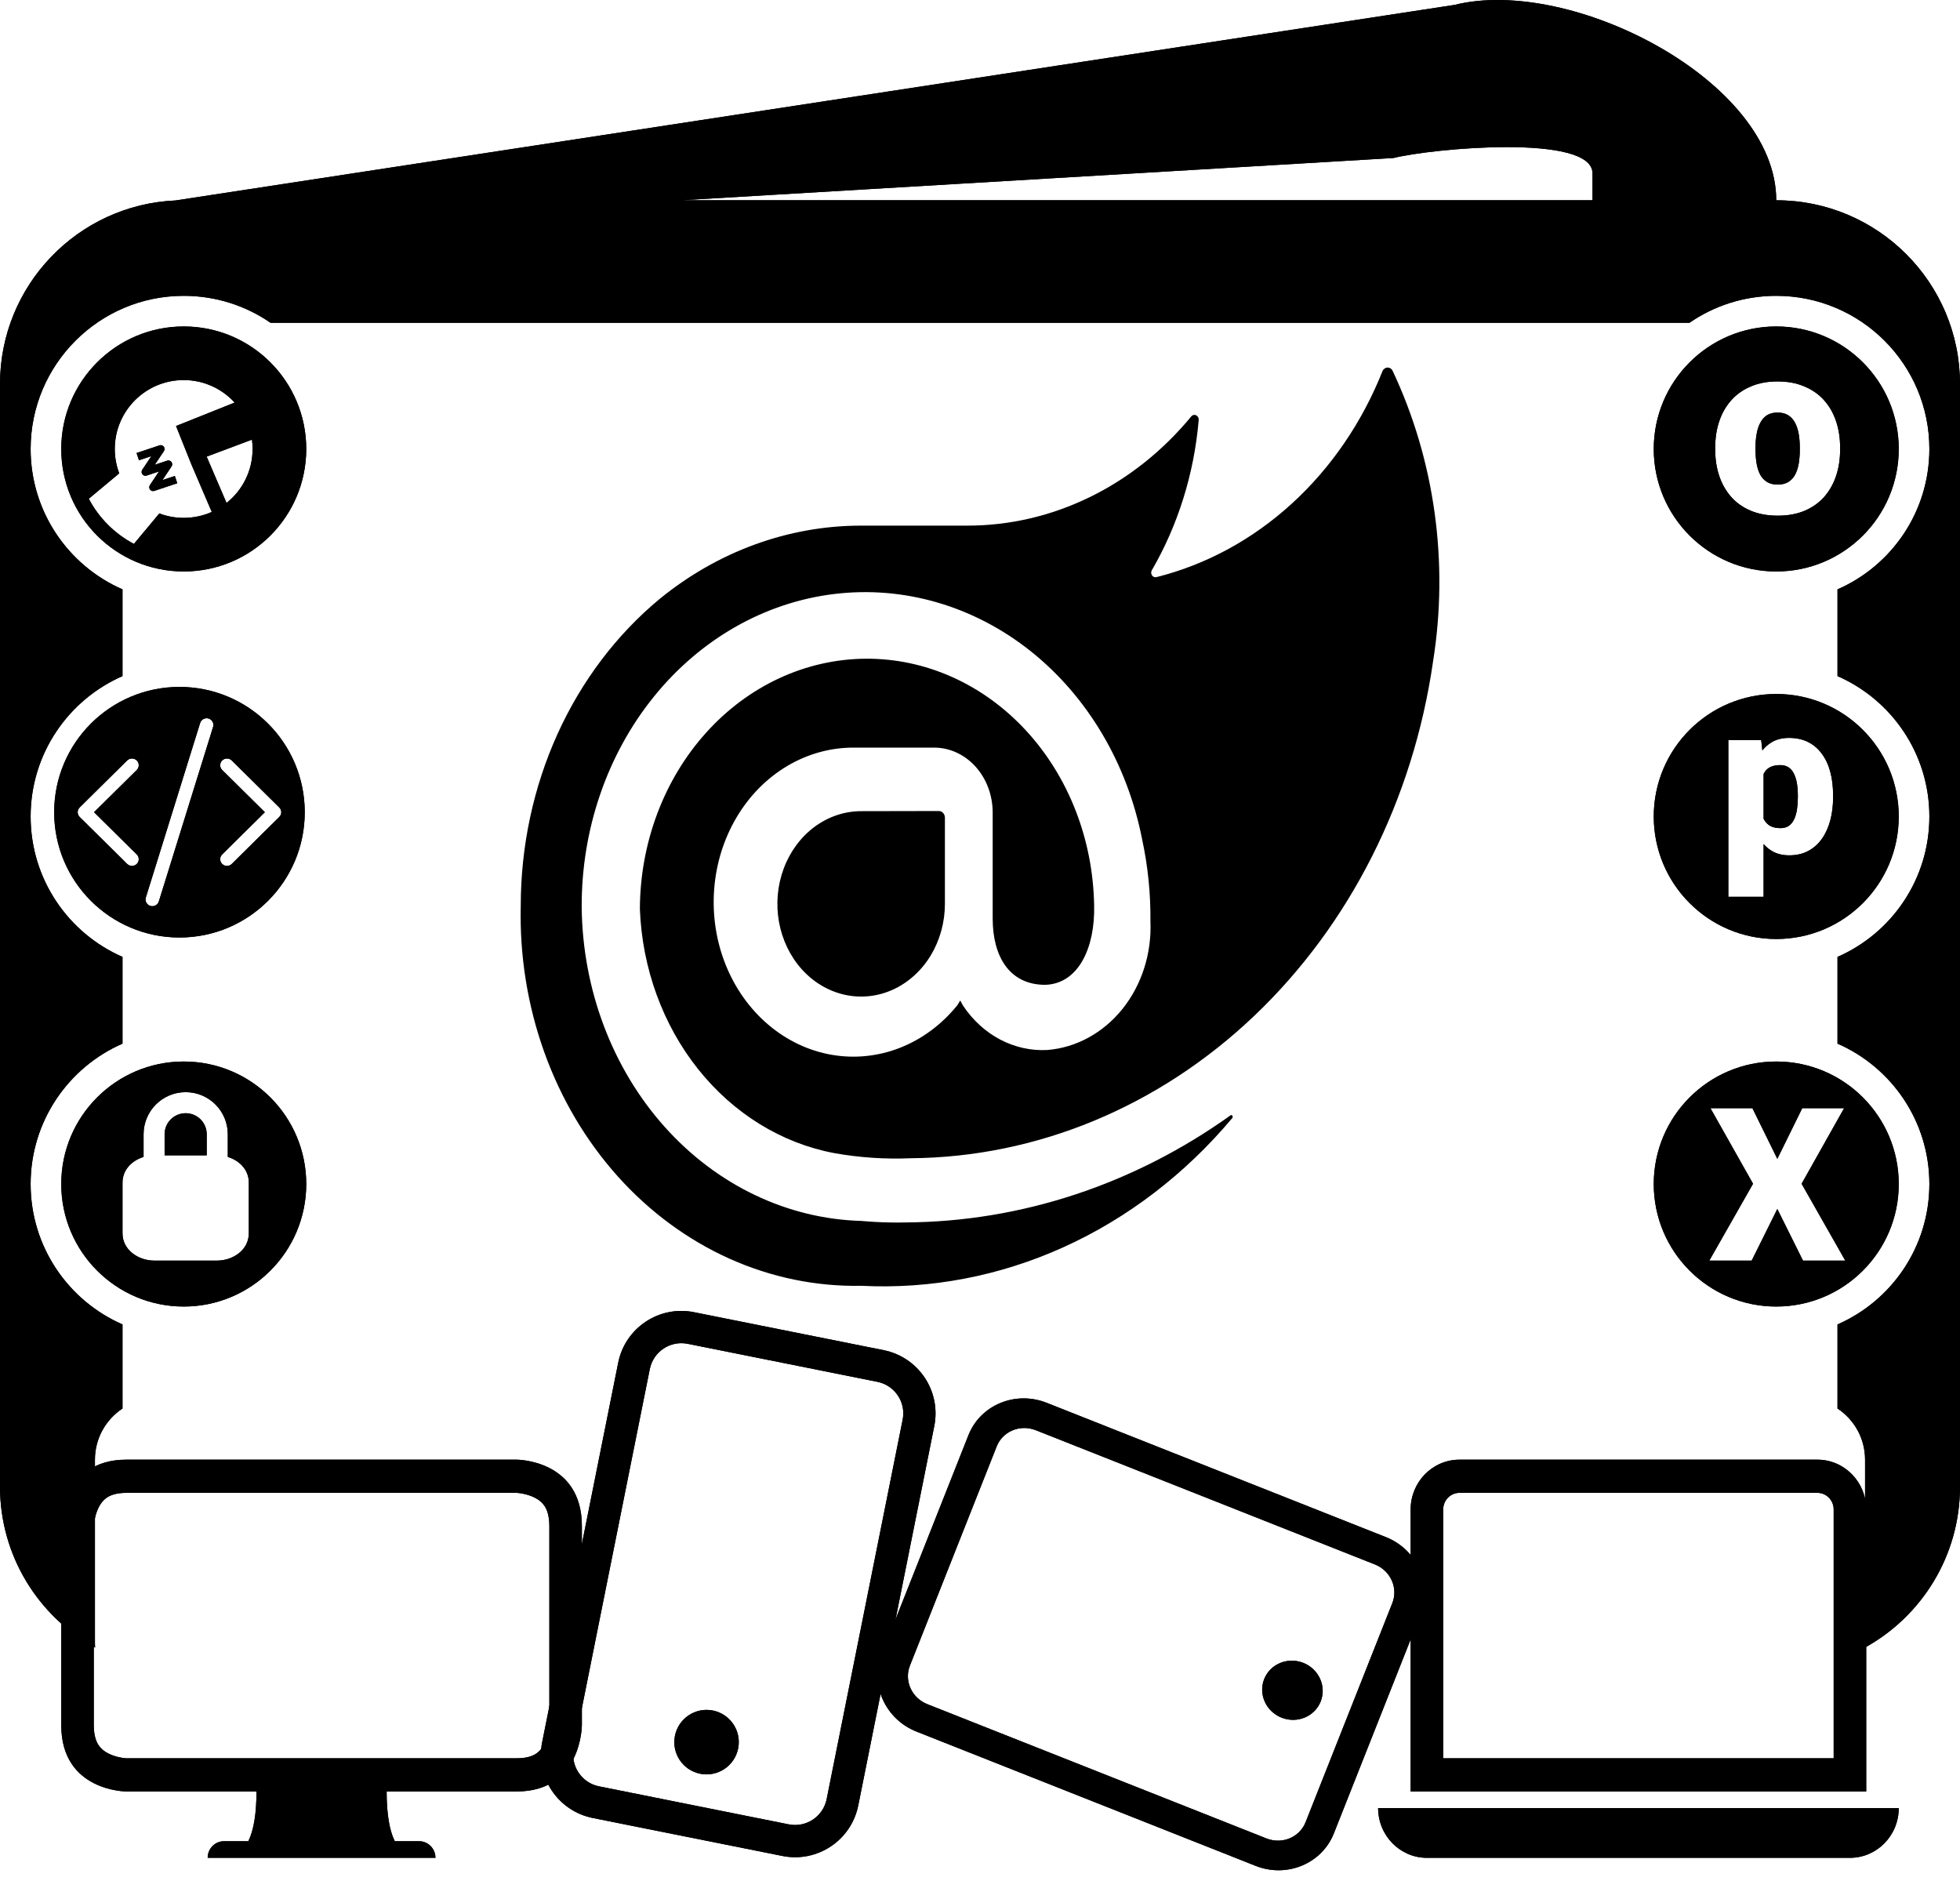 <svg xmlns="http://www.w3.org/2000/svg" viewBox="0 0 64 62"><g fill="none" class="nc-icon-wrapper"><g id="1721984123831-3408593_jsopx-blazor-core-logo-white"><path d="M46.792 21.607C46.144 26.106 44.074 30.203 40.951 33.172C37.829 36.14 33.855 37.786 29.739 37.817C28.905 37.853 28.07 37.797 27.246 37.651C25.523 37.328 23.953 36.36 22.797 34.91C21.641 33.46 20.969 31.615 20.894 29.683C20.901 27.522 21.679 25.451 23.058 23.921C24.437 22.39 26.305 21.523 28.259 21.507C30.212 21.492 32.092 22.33 33.49 23.839C34.889 25.348 35.692 27.406 35.727 29.567C35.759 30.927 35.226 32.12 34.131 32.155C32.961 32.155 32.414 31.231 32.414 29.988V26.53C32.414 25.97 32.215 25.433 31.859 25.036C31.503 24.639 31.019 24.413 30.514 24.41H27.894C27.132 24.404 26.381 24.61 25.709 25.008C25.038 25.406 24.467 25.984 24.05 26.689C23.632 27.395 23.381 28.204 23.319 29.045C23.257 29.885 23.386 30.729 23.695 31.5C24.004 32.27 24.482 32.943 25.086 33.456C25.691 33.97 26.401 34.308 27.154 34.439C27.907 34.57 28.677 34.491 29.395 34.208C30.112 33.925 30.755 33.447 31.262 32.819L31.354 32.667L31.446 32.834C31.761 33.307 32.177 33.688 32.657 33.941C33.137 34.193 33.665 34.311 34.196 34.283C35.143 34.207 36.025 33.725 36.654 32.94C37.283 32.154 37.61 31.127 37.565 30.079C37.574 29.179 37.483 28.281 37.294 27.405C36.809 24.931 35.514 22.744 33.658 21.264C31.801 19.785 29.515 19.119 27.241 19.394C24.967 19.67 22.866 20.867 21.343 22.756C19.82 24.645 18.983 27.091 18.994 29.622C19.023 32.306 19.991 34.872 21.694 36.782C23.398 38.692 25.704 39.797 28.129 39.864C28.129 39.864 28.815 39.933 29.587 39.913C33.348 39.886 37.023 38.673 40.181 36.416C40.226 36.382 40.271 36.451 40.241 36.501C38.704 38.333 36.823 39.773 34.731 40.72C32.64 41.666 30.386 42.097 28.129 41.982C26.653 42.011 25.187 41.71 23.819 41.096C22.451 40.481 21.21 39.567 20.17 38.407C19.131 37.247 18.314 35.867 17.77 34.348C17.226 32.83 16.965 31.205 17.004 29.573C17.005 27.626 17.416 25.706 18.204 23.966C18.993 22.226 20.138 20.714 21.547 19.549C23.442 18.006 25.731 17.17 28.084 17.162H31.6C32.974 17.161 34.332 16.843 35.589 16.229C36.845 15.616 37.972 14.719 38.899 13.596C38.918 13.572 38.944 13.556 38.972 13.549C39.001 13.543 39.031 13.546 39.058 13.559C39.085 13.572 39.108 13.595 39.123 13.623C39.137 13.651 39.144 13.683 39.141 13.715C38.992 15.464 38.466 17.147 37.608 18.624C37.594 18.649 37.588 18.678 37.59 18.707C37.592 18.736 37.602 18.764 37.618 18.788C37.634 18.811 37.656 18.829 37.681 18.838C37.706 18.849 37.733 18.85 37.759 18.844C39.382 18.438 40.896 17.617 42.18 16.445C43.464 15.274 44.481 13.786 45.15 12.1C45.167 12.069 45.191 12.044 45.219 12.027C45.247 12.009 45.279 12 45.311 12C45.343 12 45.374 12.009 45.403 12.027C45.43 12.044 45.453 12.07 45.47 12.1C46.848 15.02 47.313 18.364 46.792 21.607ZM28.119 26.485C27.578 26.485 27.049 26.663 26.599 26.995C26.149 27.328 25.799 27.801 25.592 28.354C25.385 28.907 25.331 29.515 25.436 30.102C25.542 30.689 25.802 31.228 26.185 31.652C26.567 32.075 27.055 32.363 27.585 32.48C28.116 32.597 28.666 32.537 29.165 32.308C29.665 32.078 30.092 31.691 30.393 31.193C30.693 30.695 30.854 30.11 30.854 29.512V26.687C30.851 26.633 30.831 26.582 30.796 26.544C30.762 26.505 30.715 26.483 30.666 26.48L28.119 26.485Z" fill="currentColor"></path><path fill-rule="evenodd" clip-rule="evenodd" d="M58 6.539C58 2.636 51.287 -0.788 47.5 0.159L5.73 6.545C2.542 6.686 0 9.316 0 12.539V48.539C0 50.803 1.254 52.774 3.105 53.795C3.102 53.75 3.1 53.705 3.1 53.659V47.659C3.1 46.961 3.458 46.346 4 45.989V43.243C2.234 42.472 1 40.709 1 38.659C1 36.609 2.234 34.847 4 34.075V31.243C2.234 30.472 1 28.709 1 26.659C1 24.609 2.234 22.847 4 22.075V19.243C2.234 18.472 1 16.709 1 14.659C1 11.898 3.239 9.659 6 9.659C7.052 9.659 8.028 9.984 8.834 10.539H55.166C55.972 9.984 56.948 9.659 58 9.659C60.761 9.659 63 11.898 63 14.659C63 16.709 61.766 18.472 60 19.243V22.075C61.766 22.847 63 24.609 63 26.659C63 28.709 61.766 30.472 60 31.243V34.075C61.766 34.847 63 36.609 63 38.659C63 40.709 61.766 42.472 60 43.243V45.989C60.542 46.346 60.9 46.961 60.9 47.659V53.659C60.9 53.705 60.898 53.75 60.895 53.795C62.746 52.774 64 50.803 64 48.539V12.539C64 9.225 61.314 6.539 58 6.539ZM52 6.539H22.246L45.5 5.159C46.762 4.844 52 4.358 52 5.659V6.539Z" fill="currentColor"></path><path d="M28.649 45.117C29.219 45.231 29.589 45.785 29.474 46.355L26.993 58.741C26.879 59.311 26.324 59.68 25.754 59.566L19.561 58.325C18.991 58.211 18.622 57.657 18.736 57.087L21.218 44.701C21.332 44.131 21.887 43.762 22.456 43.876L28.649 45.117ZM22.663 42.844C21.523 42.615 20.414 43.354 20.186 44.494L17.704 56.88C17.476 58.02 18.215 59.129 19.355 59.358L25.547 60.598C26.687 60.827 27.797 60.088 28.025 58.948L30.507 46.562C30.735 45.422 29.996 44.313 28.856 44.084L22.663 42.844Z" fill="currentColor"></path><path d="M22.864 57.914C23.434 58.028 23.989 57.658 24.103 57.088C24.218 56.518 23.848 55.964 23.278 55.849C22.708 55.735 22.153 56.105 22.039 56.675C21.925 57.245 22.294 57.8 22.864 57.914Z" fill="currentColor"></path><path d="M32.545 47.226C32.74 46.732 33.312 46.495 33.822 46.697L44.895 51.08C45.405 51.282 45.66 51.846 45.464 52.34L42.631 59.497C42.435 59.991 41.864 60.228 41.354 60.026L30.28 55.642C29.771 55.441 29.516 54.877 29.712 54.383L32.545 47.226ZM28.789 54.017C28.398 55.005 28.907 56.133 29.926 56.537L41 60.921C42.019 61.324 43.163 60.85 43.554 59.862L46.387 52.706C46.778 51.717 46.269 50.589 45.25 50.186L34.176 45.802C33.156 45.398 32.013 45.872 31.622 46.861L28.789 54.017Z" fill="currentColor"></path><path d="M43.125 55.553C43.32 55.059 43.066 54.495 42.556 54.293C42.046 54.092 41.475 54.329 41.279 54.823C41.084 55.317 41.338 55.881 41.848 56.083C42.358 56.284 42.929 56.047 43.125 55.553Z" fill="currentColor"></path><path fill-rule="evenodd" clip-rule="evenodd" d="M4.125 47.659C2 47.659 2 49.826 2 49.826V56.326C2 58.492 4.125 58.492 4.125 58.492H8.375C8.375 59.215 8.286 59.756 8.109 60.117H7.312C7.019 60.117 6.781 60.36 6.781 60.659H14.219C14.219 60.36 13.981 60.117 13.688 60.117H12.891C12.713 59.756 12.625 59.215 12.625 58.492H16.875C19 58.492 19 56.326 19 56.326V49.826C19 47.659 16.875 47.659 16.875 47.659H4.125ZM3.486 48.899C3.591 48.827 3.78 48.742 4.125 48.742H16.865C16.87 48.743 16.878 48.743 16.891 48.744C16.921 48.746 16.97 48.751 17.032 48.762C17.162 48.784 17.319 48.826 17.462 48.899C17.602 48.97 17.709 49.06 17.784 49.174C17.854 49.282 17.938 49.474 17.938 49.826V56.316C17.937 56.32 17.937 56.329 17.936 56.342C17.934 56.372 17.929 56.423 17.919 56.486C17.897 56.618 17.856 56.778 17.784 56.925C17.714 57.067 17.626 57.176 17.514 57.253C17.409 57.324 17.22 57.409 16.875 57.409H4.135C4.13 57.409 4.122 57.409 4.109 57.408C4.08 57.406 4.03 57.401 3.968 57.39C3.838 57.368 3.681 57.326 3.538 57.253C3.398 57.182 3.291 57.092 3.216 56.977C3.146 56.87 3.062 56.678 3.062 56.326V49.836C3.063 49.831 3.063 49.823 3.064 49.81C3.066 49.779 3.071 49.729 3.081 49.665C3.103 49.533 3.144 49.374 3.216 49.227C3.286 49.085 3.374 48.975 3.486 48.899Z" fill="currentColor"></path><path d="M59.344 48.742C59.637 48.742 59.875 48.985 59.875 49.284V57.409H47.125V49.284C47.125 48.985 47.363 48.742 47.656 48.742H59.344ZM47.656 47.659C46.776 47.659 46.062 48.387 46.062 49.284V58.492H60.938V49.284C60.938 48.387 60.224 47.659 59.344 47.659H47.656Z" fill="currentColor"></path><path d="M45 59.034H62C62 59.932 61.286 60.659 60.406 60.659H46.594C45.714 60.659 45 59.932 45 59.034Z" fill="currentColor"></path><path d="M5.352 14.729C5.382 14.684 5.38 14.626 5.348 14.583C5.315 14.541 5.259 14.524 5.209 14.541L4.459 14.791L4.538 15.028L4.942 14.893L4.644 15.34C4.615 15.384 4.617 15.443 4.649 15.485C4.681 15.527 4.737 15.545 4.788 15.528L5.192 15.393L4.894 15.84C4.865 15.884 4.867 15.943 4.899 15.985C4.931 16.027 4.987 16.045 5.038 16.028L5.788 15.778L5.709 15.541L5.304 15.675L5.602 15.229C5.632 15.184 5.63 15.126 5.598 15.083C5.565 15.041 5.509 15.024 5.459 15.041L5.054 15.175L5.352 14.729Z" fill="currentColor"></path><path d="M6 18.659C8.209 18.659 10 16.868 10 14.659C10 12.45 8.209 10.659 6 10.659C3.791 10.659 2 12.45 2 14.659C2 16.868 3.791 18.659 6 18.659ZM2.899 16.284L3.893 15.455C3.8 15.208 3.748 14.939 3.748 14.659C3.748 13.416 4.756 12.409 5.998 12.409C6.657 12.409 7.25 12.693 7.662 13.144L5.748 13.909L6.248 15.159L6.915 16.715C6.635 16.84 6.325 16.909 5.998 16.909C5.718 16.909 5.45 16.858 5.202 16.764L4.373 17.759C3.745 17.428 3.229 16.912 2.899 16.284ZM8.248 14.659C8.248 15.373 7.916 16.01 7.397 16.422L6.748 14.909L8.228 14.354C8.241 14.454 8.248 14.556 8.248 14.659Z" fill="currentColor"></path><path fill-rule="evenodd" clip-rule="evenodd" d="M5.86 30.61C8.119 30.61 9.951 28.779 9.951 26.519C9.951 24.26 8.119 22.428 5.86 22.428C3.601 22.428 1.769 24.26 1.769 26.519C1.769 28.779 3.601 30.61 5.86 30.61ZM6.958 23.735C6.994 23.619 6.929 23.496 6.812 23.461C6.695 23.425 6.571 23.49 6.535 23.606L4.762 29.304C4.726 29.419 4.792 29.542 4.909 29.578C5.026 29.613 5.15 29.548 5.186 29.433L6.958 23.735ZM4.466 24.83C4.552 24.916 4.552 25.055 4.466 25.14L3.071 26.519L4.466 27.898C4.552 27.984 4.552 28.123 4.466 28.208C4.379 28.294 4.239 28.294 4.152 28.208L2.601 26.674C2.515 26.589 2.515 26.45 2.601 26.364L4.152 24.83C4.239 24.745 4.379 24.745 4.466 24.83ZM7.255 25.14C7.168 25.055 7.168 24.916 7.255 24.83C7.341 24.745 7.481 24.745 7.568 24.83L9.119 26.364C9.206 26.45 9.206 26.589 9.119 26.674L7.568 28.208C7.481 28.294 7.341 28.294 7.255 28.208C7.168 28.123 7.168 27.984 7.255 27.898L8.649 26.519L7.255 25.14Z" fill="currentColor"></path><path d="M5.375 37.034C5.375 36.654 5.683 36.347 6.062 36.347C6.442 36.347 6.75 36.654 6.75 37.034V37.722H5.375V37.034Z" fill="currentColor"></path><path fill-rule="evenodd" clip-rule="evenodd" d="M6 42.659C8.209 42.659 10 40.868 10 38.659C10 36.45 8.209 34.659 6 34.659C3.791 34.659 2 36.45 2 38.659C2 40.868 3.791 42.659 6 42.659ZM7.438 37.774V37.034C7.438 36.275 6.822 35.659 6.062 35.659C5.303 35.659 4.688 36.275 4.688 37.034V37.774C4.317 37.888 4 38.184 4 38.615V40.265C4 40.827 4.537 41.159 5.031 41.159H7.094C7.588 41.159 8.125 40.827 8.125 40.265V38.615C8.125 38.184 7.808 37.888 7.438 37.774Z" fill="currentColor"></path><path fill-rule="evenodd" clip-rule="evenodd" d="M58 42.659C60.209 42.659 62 40.868 62 38.659C62 36.45 60.209 34.659 58 34.659C55.791 34.659 54 36.45 54 38.659C54 40.868 55.791 42.659 58 42.659ZM58.035 37.837L57.222 36.183H55.851L57.242 38.65L55.814 41.159H57.198L58.035 39.474L58.873 41.159H60.254L58.828 38.65L60.216 36.183H58.849L58.035 37.837Z" fill="currentColor"></path><path d="M57.587 26.731C57.626 26.812 57.68 26.878 57.748 26.93C57.843 27.002 57.973 27.039 58.137 27.039C58.246 27.039 58.338 27.014 58.41 26.964C58.483 26.911 58.542 26.84 58.585 26.748C58.628 26.655 58.659 26.548 58.677 26.427C58.695 26.306 58.705 26.176 58.705 26.037V25.966C58.705 25.822 58.694 25.691 58.674 25.573C58.653 25.452 58.62 25.347 58.575 25.258C58.531 25.169 58.473 25.101 58.4 25.053C58.327 25.005 58.237 24.981 58.13 24.981C58.007 24.981 57.904 25.001 57.819 25.039C57.737 25.076 57.671 25.133 57.621 25.21C57.609 25.23 57.597 25.25 57.587 25.272V26.731Z" fill="currentColor"></path><path fill-rule="evenodd" clip-rule="evenodd" d="M58 30.659C60.209 30.659 62 28.868 62 26.659C62 24.45 60.209 22.659 58 22.659C55.791 22.659 54 24.45 54 26.659C54 28.868 55.791 30.659 58 30.659ZM57.587 27.559V29.281H56.435V24.161H57.508L57.546 24.501C57.633 24.393 57.733 24.305 57.847 24.236C58.006 24.14 58.196 24.093 58.417 24.093C58.652 24.093 58.858 24.137 59.036 24.226C59.216 24.315 59.366 24.442 59.487 24.609C59.61 24.773 59.703 24.97 59.764 25.2C59.826 25.43 59.856 25.685 59.856 25.966V26.037C59.856 26.306 59.826 26.556 59.764 26.786C59.703 27.016 59.611 27.217 59.491 27.387C59.37 27.558 59.219 27.692 59.039 27.787C58.862 27.881 58.656 27.927 58.421 27.927C58.2 27.927 58.01 27.878 57.85 27.781C57.752 27.721 57.665 27.647 57.587 27.559Z" fill="currentColor"></path><path d="M57.323 14.689V14.607C57.323 14.453 57.335 14.309 57.359 14.173C57.382 14.035 57.421 13.914 57.476 13.81C57.531 13.703 57.603 13.62 57.694 13.56C57.788 13.5 57.904 13.47 58.042 13.47C58.183 13.47 58.3 13.5 58.394 13.56C58.487 13.62 58.562 13.703 58.616 13.81C58.671 13.914 58.71 14.035 58.734 14.173C58.757 14.309 58.769 14.453 58.769 14.607V14.689C58.769 14.848 58.757 14.996 58.734 15.134C58.71 15.272 58.671 15.393 58.616 15.498C58.562 15.599 58.487 15.678 58.394 15.736C58.303 15.793 58.188 15.822 58.05 15.822C57.909 15.822 57.792 15.793 57.698 15.736C57.605 15.678 57.531 15.599 57.476 15.498C57.421 15.393 57.382 15.272 57.359 15.134C57.335 14.996 57.323 14.848 57.323 14.689Z" fill="currentColor"></path><path fill-rule="evenodd" clip-rule="evenodd" d="M58 18.659C60.209 18.659 62 16.868 62 14.659C62 12.45 60.209 10.659 58 10.659C55.791 10.659 54 12.45 54 14.659C54 16.868 55.791 18.659 58 18.659ZM56.007 14.607V14.689C56.007 14.996 56.051 15.281 56.14 15.544C56.228 15.805 56.359 16.033 56.531 16.228C56.702 16.421 56.916 16.57 57.171 16.677C57.426 16.784 57.719 16.837 58.05 16.837C58.381 16.837 58.672 16.784 58.925 16.677C59.178 16.57 59.39 16.421 59.562 16.228C59.734 16.033 59.864 15.805 59.952 15.544C60.041 15.281 60.085 14.996 60.085 14.689V14.607C60.085 14.297 60.041 14.012 59.952 13.751C59.864 13.488 59.734 13.261 59.562 13.068C59.39 12.875 59.176 12.725 58.921 12.619C58.669 12.509 58.376 12.454 58.042 12.454C57.712 12.454 57.42 12.509 57.167 12.619C56.915 12.725 56.702 12.875 56.531 13.068C56.359 13.261 56.228 13.488 56.14 13.751C56.051 14.012 56.007 14.297 56.007 14.607Z" fill="currentColor"></path><path fill-rule="evenodd" clip-rule="evenodd" d="M58 6.539C58 2.636 51.287 -0.788 47.5 0.159L5.73 6.545C2.542 6.686 0 9.316 0 12.539V48.539C0 50.803 1.254 52.774 3.105 53.795C3.102 53.75 3.1 53.705 3.1 53.659V47.659C3.1 46.961 3.458 46.346 4 45.989V43.243C2.234 42.472 1 40.709 1 38.659C1 36.609 2.234 34.847 4 34.075V31.243C2.234 30.472 1 28.709 1 26.659C1 24.609 2.234 22.847 4 22.075V19.243C2.234 18.472 1 16.709 1 14.659C1 11.898 3.239 9.659 6 9.659C7.052 9.659 8.028 9.984 8.834 10.539H55.166C55.972 9.984 56.948 9.659 58 9.659C60.761 9.659 63 11.898 63 14.659C63 16.709 61.766 18.472 60 19.243V22.075C61.766 22.847 63 24.609 63 26.659C63 28.709 61.766 30.472 60 31.243V34.075C61.766 34.847 63 36.609 63 38.659C63 40.709 61.766 42.472 60 43.243V45.989C60.542 46.346 60.9 46.961 60.9 47.659V53.659C60.9 53.705 60.898 53.75 60.895 53.795C62.746 52.774 64 50.803 64 48.539V12.539C64 9.225 61.314 6.539 58 6.539ZM52 6.539H22.246L45.5 5.159C46.762 4.844 52 4.358 52 5.659V6.539Z" fill="currentColor"></path><path d="M28.649 45.117C29.219 45.231 29.589 45.785 29.474 46.355L26.993 58.741C26.879 59.311 26.324 59.68 25.754 59.566L19.561 58.325C18.991 58.211 18.622 57.657 18.736 57.087L21.218 44.701C21.332 44.131 21.887 43.762 22.456 43.876L28.649 45.117ZM22.663 42.844C21.523 42.615 20.414 43.354 20.186 44.494L17.704 56.88C17.476 58.02 18.215 59.129 19.355 59.358L25.547 60.598C26.687 60.827 27.797 60.088 28.025 58.948L30.507 46.562C30.735 45.422 29.996 44.313 28.856 44.084L22.663 42.844Z" fill="currentColor"></path><path d="M22.864 57.914C23.434 58.028 23.989 57.658 24.103 57.088C24.218 56.518 23.848 55.964 23.278 55.849C22.708 55.735 22.153 56.105 22.039 56.675C21.925 57.245 22.294 57.8 22.864 57.914Z" fill="currentColor"></path><path d="M32.545 47.226C32.74 46.732 33.312 46.495 33.822 46.697L44.895 51.08C45.405 51.282 45.66 51.846 45.464 52.34L42.631 59.497C42.435 59.991 41.864 60.228 41.354 60.026L30.28 55.642C29.771 55.441 29.516 54.877 29.712 54.383L32.545 47.226ZM28.789 54.017C28.398 55.005 28.907 56.133 29.926 56.537L41 60.921C42.019 61.324 43.163 60.85 43.554 59.862L46.387 52.706C46.778 51.717 46.269 50.589 45.25 50.186L34.176 45.802C33.156 45.398 32.013 45.872 31.622 46.861L28.789 54.017Z" fill="currentColor"></path><path d="M43.125 55.553C43.32 55.059 43.066 54.495 42.556 54.293C42.046 54.092 41.475 54.329 41.279 54.823C41.084 55.317 41.338 55.881 41.848 56.083C42.358 56.284 42.929 56.047 43.125 55.553Z" fill="currentColor"></path><path fill-rule="evenodd" clip-rule="evenodd" d="M4.125 47.659C2 47.659 2 49.826 2 49.826V56.326C2 58.492 4.125 58.492 4.125 58.492H8.375C8.375 59.215 8.286 59.756 8.109 60.117H7.312C7.019 60.117 6.781 60.36 6.781 60.659H14.219C14.219 60.36 13.981 60.117 13.688 60.117H12.891C12.713 59.756 12.625 59.215 12.625 58.492H16.875C19 58.492 19 56.326 19 56.326V49.826C19 47.659 16.875 47.659 16.875 47.659H4.125ZM3.486 48.899C3.591 48.827 3.78 48.742 4.125 48.742H16.865C16.87 48.743 16.878 48.743 16.891 48.744C16.921 48.746 16.97 48.751 17.032 48.762C17.162 48.784 17.319 48.826 17.462 48.899C17.602 48.97 17.709 49.06 17.784 49.174C17.854 49.282 17.938 49.474 17.938 49.826V56.316C17.937 56.32 17.937 56.329 17.936 56.342C17.934 56.372 17.929 56.423 17.919 56.486C17.897 56.618 17.856 56.778 17.784 56.925C17.714 57.067 17.626 57.176 17.514 57.253C17.409 57.324 17.22 57.409 16.875 57.409H4.135C4.13 57.409 4.122 57.409 4.109 57.408C4.08 57.406 4.03 57.401 3.968 57.39C3.838 57.368 3.681 57.326 3.538 57.253C3.398 57.182 3.291 57.092 3.216 56.977C3.146 56.87 3.062 56.678 3.062 56.326V49.836C3.063 49.831 3.063 49.823 3.064 49.81C3.066 49.779 3.071 49.729 3.081 49.665C3.103 49.533 3.144 49.374 3.216 49.227C3.286 49.085 3.374 48.975 3.486 48.899Z" fill="currentColor"></path><path d="M59.344 48.742C59.637 48.742 59.875 48.985 59.875 49.284V57.409H47.125V49.284C47.125 48.985 47.363 48.742 47.656 48.742H59.344ZM47.656 47.659C46.776 47.659 46.062 48.387 46.062 49.284V58.492H60.938V49.284C60.938 48.387 60.224 47.659 59.344 47.659H47.656Z" fill="currentColor"></path><path d="M45 59.034H62C62 59.932 61.286 60.659 60.406 60.659H46.594C45.714 60.659 45 59.932 45 59.034Z" fill="currentColor"></path><path d="M5.352 14.729C5.382 14.684 5.38 14.626 5.348 14.583C5.315 14.541 5.259 14.524 5.209 14.541L4.459 14.791L4.538 15.028L4.942 14.893L4.644 15.34C4.615 15.384 4.617 15.443 4.649 15.485C4.681 15.527 4.737 15.545 4.788 15.528L5.192 15.393L4.894 15.84C4.865 15.884 4.867 15.943 4.899 15.985C4.931 16.027 4.987 16.045 5.038 16.028L5.788 15.778L5.709 15.541L5.304 15.675L5.602 15.229C5.632 15.184 5.63 15.126 5.598 15.083C5.565 15.041 5.509 15.024 5.459 15.041L5.054 15.175L5.352 14.729Z" fill="currentColor"></path><path d="M6 18.659C8.209 18.659 10 16.868 10 14.659C10 12.45 8.209 10.659 6 10.659C3.791 10.659 2 12.45 2 14.659C2 16.868 3.791 18.659 6 18.659ZM2.899 16.284L3.893 15.455C3.8 15.208 3.748 14.939 3.748 14.659C3.748 13.416 4.756 12.409 5.998 12.409C6.657 12.409 7.25 12.693 7.662 13.144L5.748 13.909L6.248 15.159L6.915 16.715C6.635 16.84 6.325 16.909 5.998 16.909C5.718 16.909 5.45 16.858 5.202 16.764L4.373 17.759C3.745 17.428 3.229 16.912 2.899 16.284ZM8.248 14.659C8.248 15.373 7.916 16.01 7.397 16.422L6.748 14.909L8.228 14.354C8.241 14.454 8.248 14.556 8.248 14.659Z" fill="currentColor"></path><path fill-rule="evenodd" clip-rule="evenodd" d="M5.86 30.61C8.119 30.61 9.951 28.779 9.951 26.519C9.951 24.26 8.119 22.428 5.86 22.428C3.601 22.428 1.769 24.26 1.769 26.519C1.769 28.779 3.601 30.61 5.86 30.61ZM6.958 23.735C6.994 23.619 6.929 23.496 6.812 23.461C6.695 23.425 6.571 23.49 6.535 23.606L4.762 29.304C4.726 29.419 4.792 29.542 4.909 29.578C5.026 29.613 5.15 29.548 5.186 29.433L6.958 23.735ZM4.466 24.83C4.552 24.916 4.552 25.055 4.466 25.14L3.071 26.519L4.466 27.898C4.552 27.984 4.552 28.123 4.466 28.208C4.379 28.294 4.239 28.294 4.152 28.208L2.601 26.674C2.515 26.589 2.515 26.45 2.601 26.364L4.152 24.83C4.239 24.745 4.379 24.745 4.466 24.83ZM7.255 25.14C7.168 25.055 7.168 24.916 7.255 24.83C7.341 24.745 7.481 24.745 7.568 24.83L9.119 26.364C9.206 26.45 9.206 26.589 9.119 26.674L7.568 28.208C7.481 28.294 7.341 28.294 7.255 28.208C7.168 28.123 7.168 27.984 7.255 27.898L8.649 26.519L7.255 25.14Z" fill="currentColor"></path><path d="M5.375 37.034C5.375 36.654 5.683 36.347 6.062 36.347C6.442 36.347 6.75 36.654 6.75 37.034V37.722H5.375V37.034Z" fill="currentColor"></path><path fill-rule="evenodd" clip-rule="evenodd" d="M6 42.659C8.209 42.659 10 40.868 10 38.659C10 36.45 8.209 34.659 6 34.659C3.791 34.659 2 36.45 2 38.659C2 40.868 3.791 42.659 6 42.659ZM7.438 37.774V37.034C7.438 36.275 6.822 35.659 6.062 35.659C5.303 35.659 4.688 36.275 4.688 37.034V37.774C4.317 37.888 4 38.184 4 38.615V40.265C4 40.827 4.537 41.159 5.031 41.159H7.094C7.588 41.159 8.125 40.827 8.125 40.265V38.615C8.125 38.184 7.808 37.888 7.438 37.774Z" fill="currentColor"></path><path fill-rule="evenodd" clip-rule="evenodd" d="M58 42.659C60.209 42.659 62 40.868 62 38.659C62 36.45 60.209 34.659 58 34.659C55.791 34.659 54 36.45 54 38.659C54 40.868 55.791 42.659 58 42.659ZM58.035 37.837L57.222 36.183H55.851L57.242 38.65L55.814 41.159H57.198L58.035 39.474L58.873 41.159H60.254L58.828 38.65L60.216 36.183H58.849L58.035 37.837Z" fill="currentColor"></path><path d="M57.587 26.731C57.626 26.812 57.68 26.878 57.748 26.93C57.843 27.002 57.973 27.039 58.137 27.039C58.246 27.039 58.338 27.014 58.41 26.964C58.483 26.911 58.542 26.84 58.585 26.748C58.628 26.655 58.659 26.548 58.677 26.427C58.695 26.306 58.705 26.176 58.705 26.037V25.966C58.705 25.822 58.694 25.691 58.674 25.573C58.653 25.452 58.62 25.347 58.575 25.258C58.531 25.169 58.473 25.101 58.4 25.053C58.327 25.005 58.237 24.981 58.13 24.981C58.007 24.981 57.904 25.001 57.819 25.039C57.737 25.076 57.671 25.133 57.621 25.21C57.609 25.23 57.597 25.25 57.587 25.272V26.731Z" fill="currentColor"></path><path fill-rule="evenodd" clip-rule="evenodd" d="M58 30.659C60.209 30.659 62 28.868 62 26.659C62 24.45 60.209 22.659 58 22.659C55.791 22.659 54 24.45 54 26.659C54 28.868 55.791 30.659 58 30.659ZM57.587 27.559V29.281H56.435V24.161H57.508L57.546 24.501C57.633 24.393 57.733 24.305 57.847 24.236C58.006 24.14 58.196 24.093 58.417 24.093C58.652 24.093 58.858 24.137 59.036 24.226C59.216 24.315 59.366 24.442 59.487 24.609C59.61 24.773 59.703 24.97 59.764 25.2C59.826 25.43 59.856 25.685 59.856 25.966V26.037C59.856 26.306 59.826 26.556 59.764 26.786C59.703 27.016 59.611 27.217 59.491 27.387C59.37 27.558 59.219 27.692 59.039 27.787C58.862 27.881 58.656 27.927 58.421 27.927C58.2 27.927 58.01 27.878 57.85 27.781C57.752 27.721 57.665 27.647 57.587 27.559Z" fill="currentColor"></path><path d="M57.323 14.689V14.607C57.323 14.453 57.335 14.309 57.359 14.173C57.382 14.035 57.421 13.914 57.476 13.81C57.531 13.703 57.603 13.62 57.694 13.56C57.788 13.5 57.904 13.47 58.042 13.47C58.183 13.47 58.3 13.5 58.394 13.56C58.487 13.62 58.562 13.703 58.616 13.81C58.671 13.914 58.71 14.035 58.734 14.173C58.757 14.309 58.769 14.453 58.769 14.607V14.689C58.769 14.848 58.757 14.996 58.734 15.134C58.71 15.272 58.671 15.393 58.616 15.498C58.562 15.599 58.487 15.678 58.394 15.736C58.303 15.793 58.188 15.822 58.05 15.822C57.909 15.822 57.792 15.793 57.698 15.736C57.605 15.678 57.531 15.599 57.476 15.498C57.421 15.393 57.382 15.272 57.359 15.134C57.335 14.996 57.323 14.848 57.323 14.689Z" fill="currentColor"></path><path fill-rule="evenodd" clip-rule="evenodd" d="M58 18.659C60.209 18.659 62 16.868 62 14.659C62 12.45 60.209 10.659 58 10.659C55.791 10.659 54 12.45 54 14.659C54 16.868 55.791 18.659 58 18.659ZM56.007 14.607V14.689C56.007 14.996 56.051 15.281 56.14 15.544C56.228 15.805 56.359 16.033 56.531 16.228C56.702 16.421 56.916 16.57 57.171 16.677C57.426 16.784 57.719 16.837 58.05 16.837C58.381 16.837 58.672 16.784 58.925 16.677C59.178 16.57 59.39 16.421 59.562 16.228C59.734 16.033 59.864 15.805 59.952 15.544C60.041 15.281 60.085 14.996 60.085 14.689V14.607C60.085 14.297 60.041 14.012 59.952 13.751C59.864 13.488 59.734 13.261 59.562 13.068C59.39 12.875 59.176 12.725 58.921 12.619C58.669 12.509 58.376 12.454 58.042 12.454C57.712 12.454 57.42 12.509 57.167 12.619C56.915 12.725 56.702 12.875 56.531 13.068C56.359 13.261 56.228 13.488 56.14 13.751C56.051 14.012 56.007 14.297 56.007 14.607Z" fill="currentColor"></path></g></g></svg>